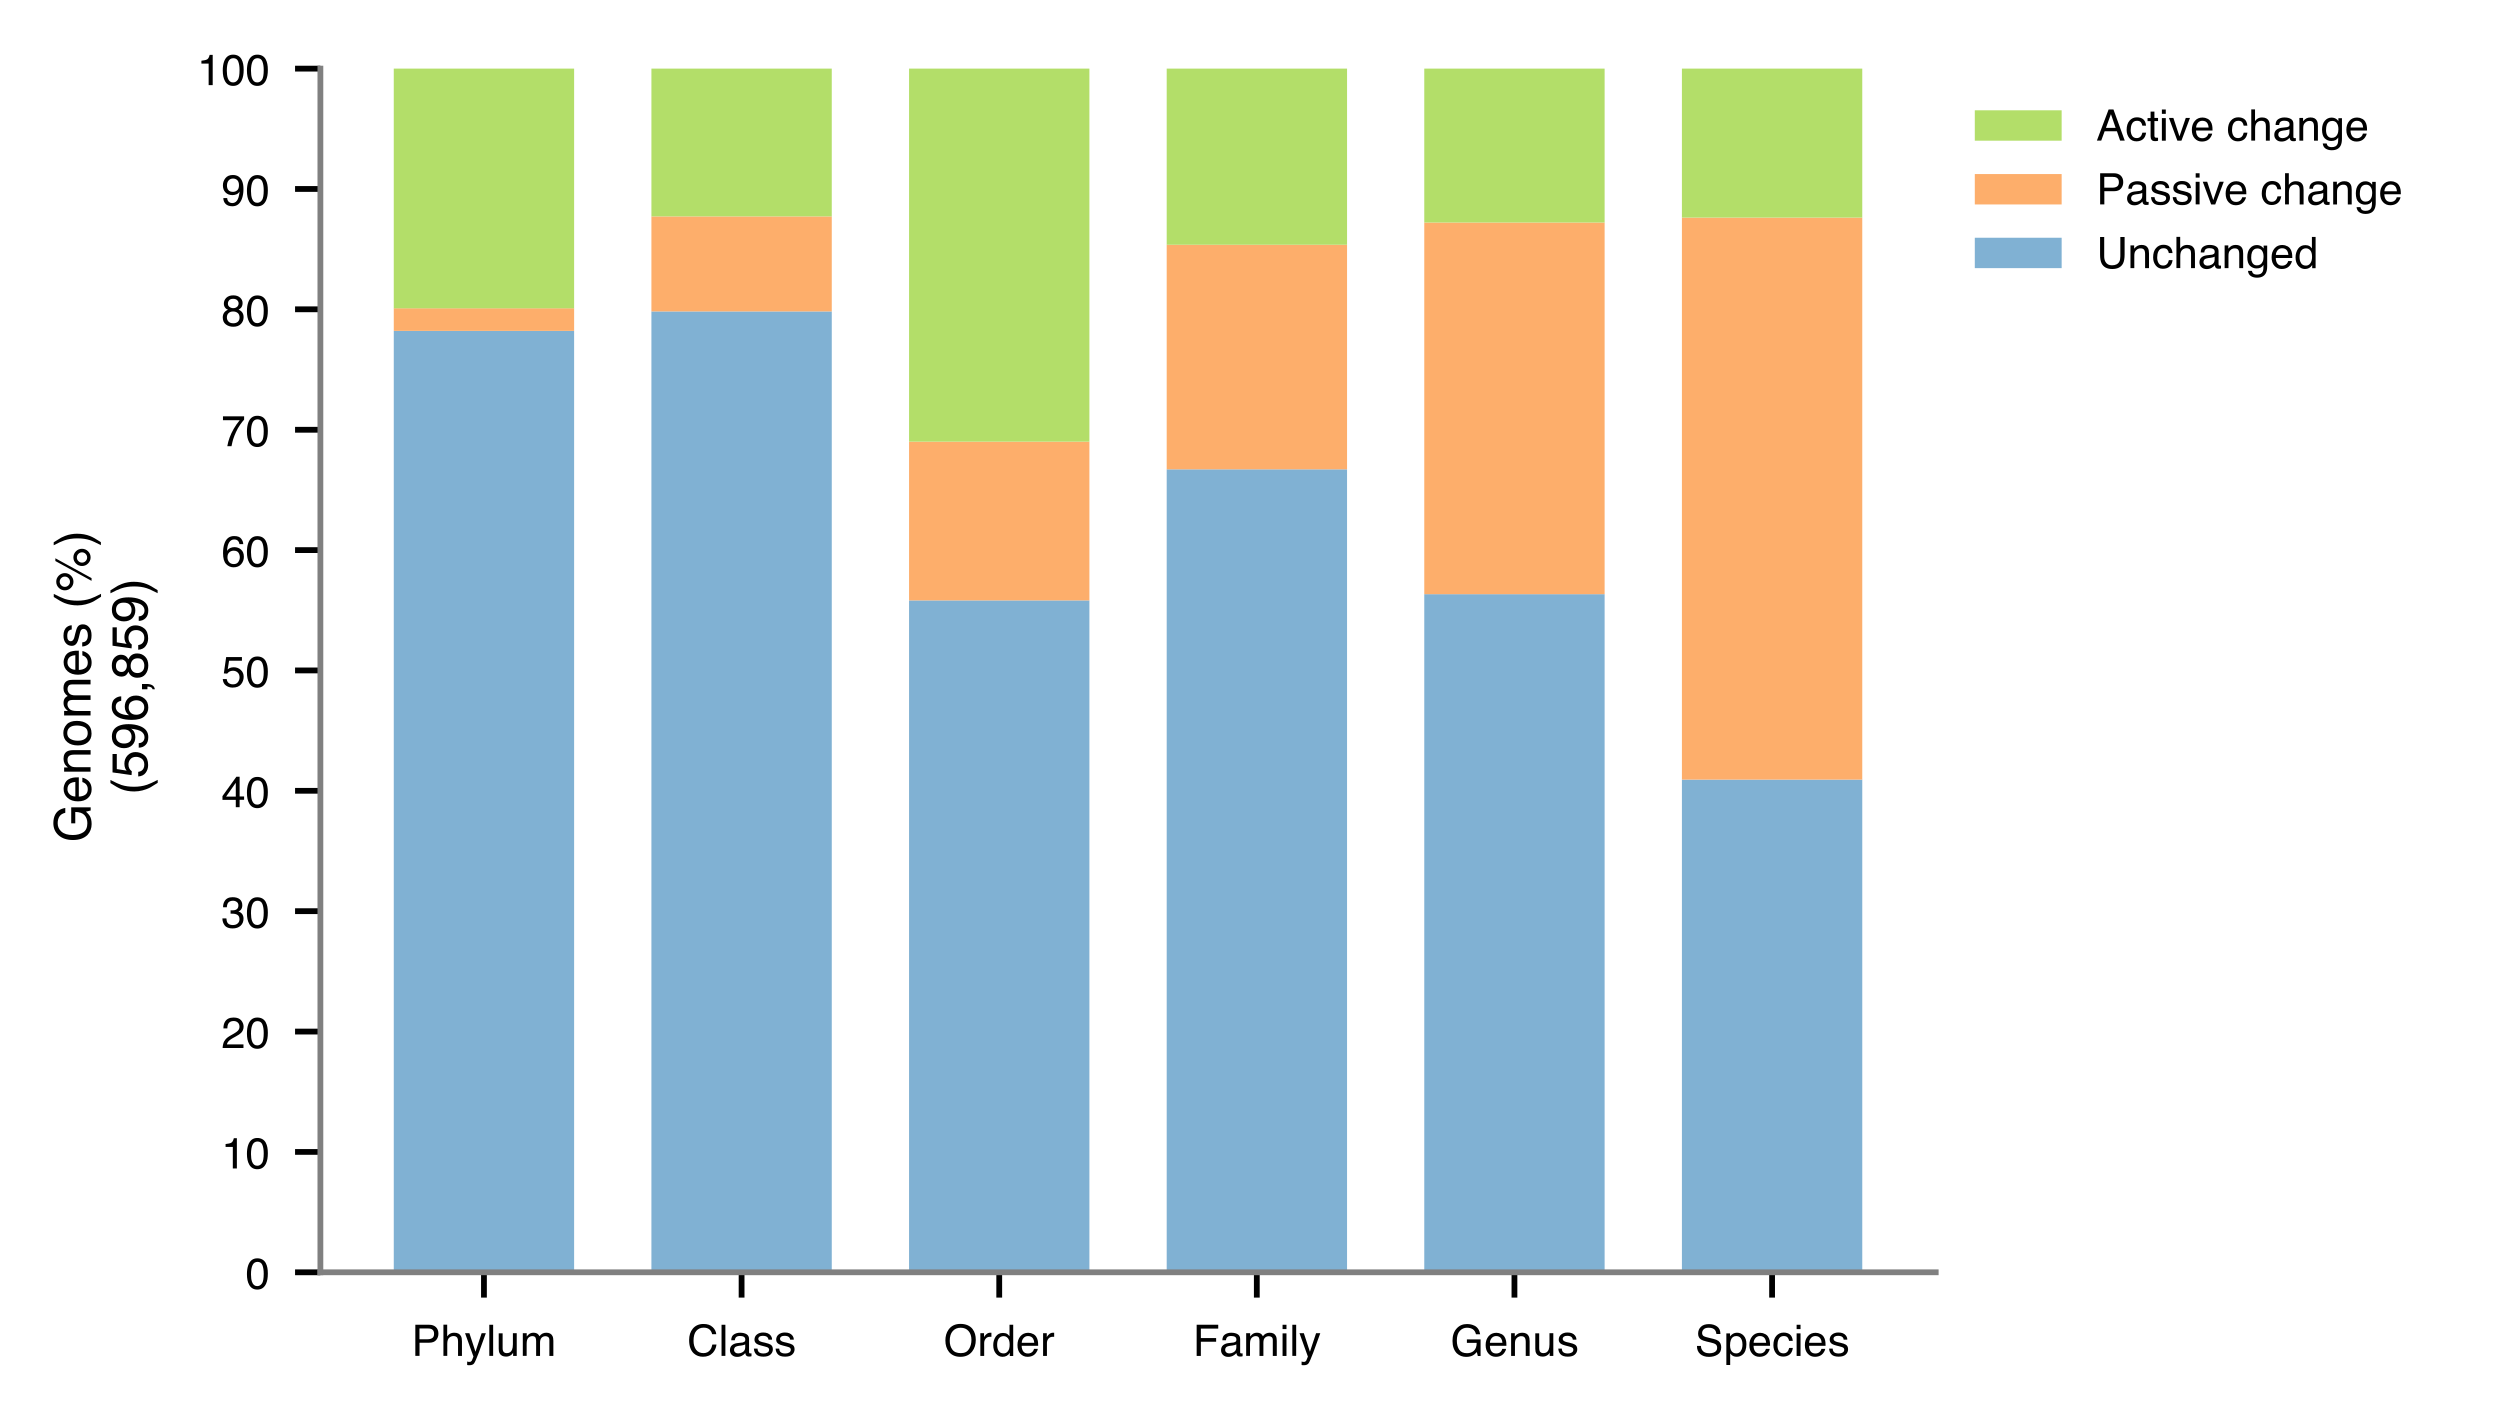 <?xml version="1.0" encoding="UTF-8"?><svg id="a" xmlns="http://www.w3.org/2000/svg" xmlns:xlink="http://www.w3.org/1999/xlink" viewBox="0 0 345.44 195.81"><defs><clipPath id="ck"><rect x="44.27" y="9.48" width="223.2" height="166.32" fill="none" stroke-width="0"/></clipPath><clipPath id="cm"><rect x="44.27" y="9.48" width="223.2" height="166.32" fill="none" stroke-width="0"/></clipPath><clipPath id="co"><rect x="44.27" y="9.48" width="223.2" height="166.32" fill="none" stroke-width="0"/></clipPath><clipPath id="cq"><rect x="44.27" y="9.48" width="223.2" height="166.32" fill="none" stroke-width="0"/></clipPath><clipPath id="cs"><rect x="44.27" y="9.48" width="223.2" height="166.32" fill="none" stroke-width="0"/></clipPath><clipPath id="cu"><rect x="44.27" y="9.48" width="223.2" height="166.32" fill="none" stroke-width="0"/></clipPath><clipPath id="cw"><rect x="44.27" y="9.48" width="223.2" height="166.32" fill="none" stroke-width="0"/></clipPath><clipPath id="cy"><rect x="44.27" y="9.48" width="223.2" height="166.32" fill="none" stroke-width="0"/></clipPath><clipPath id="da"><rect x="44.27" y="9.48" width="223.2" height="166.32" fill="none" stroke-width="0"/></clipPath><clipPath id="dc"><rect x="44.27" y="9.48" width="223.2" height="166.32" fill="none" stroke-width="0"/></clipPath><clipPath id="de"><rect x="44.27" y="9.48" width="223.2" height="166.32" fill="none" stroke-width="0"/></clipPath><clipPath id="dg"><rect x="44.27" y="9.48" width="223.2" height="166.32" fill="none" stroke-width="0"/></clipPath><clipPath id="di"><rect x="44.27" y="9.48" width="223.2" height="166.32" fill="none" stroke-width="0"/></clipPath><clipPath id="dk"><rect x="44.27" y="9.48" width="223.2" height="166.32" fill="none" stroke-width="0"/></clipPath><clipPath id="dm"><rect x="44.27" y="9.48" width="223.2" height="166.32" fill="none" stroke-width="0"/></clipPath><clipPath id="do"><rect x="44.27" y="9.48" width="223.2" height="166.32" fill="none" stroke-width="0"/></clipPath><clipPath id="dq"><rect x="44.27" y="9.48" width="223.2" height="166.32" fill="none" stroke-width="0"/></clipPath><clipPath id="ds"><rect x="44.27" y="9.48" width="223.2" height="166.32" fill="none" stroke-width="0"/></clipPath></defs><g id="b"><g id="c"><path d="M0,195.81h345.44V0H0v195.81Z" fill="#fff" stroke-width="0"/></g><g id="d"><g id="e"><path d="M44.27,175.8h223.2V9.48H44.27v166.32Z" fill="#fff" stroke-width="0"/></g><g id="f"><g id="g"><g id="h"><path id="i" d="M66.87,175.8v3.5" fill="gray" stroke="#000" stroke-linejoin="round" stroke-width=".8"/></g><g id="j"><g isolation="isolate"><path d="M57.38,183.05h1.93c.38,0,.69.11.92.32.23.22.35.52.35.91,0,.34-.1.63-.31.88-.21.25-.53.37-.96.37h-1.34v1.82h-.58v-4.3h0ZM59.64,183.65c-.13-.06-.3-.09-.53-.09h-1.15v1.49h1.15c.26,0,.47-.06.63-.17s.24-.31.24-.59c0-.32-.12-.53-.35-.64h0Z" fill="#000" stroke-width="0"/><path d="M61.26,183.04h.53v1.61c.12-.16.24-.27.34-.33.17-.11.38-.17.64-.17.46,0,.76.16.93.48.09.17.13.42.13.72v2.01h-.54v-1.98c0-.23-.03-.4-.09-.51-.1-.17-.28-.26-.54-.26-.22,0-.42.08-.59.23s-.27.43-.27.85v1.66h-.53v-4.32h0Z" fill="#000" stroke-width="0"/><path d="M66.55,184.22h.58c-.07.2-.24.66-.5,1.38-.19.54-.35.98-.48,1.32-.3.8-.52,1.29-.64,1.46s-.34.26-.64.26h-.17s-.09-.02-.15-.03v-.48c.09.03.16.04.2.05s.08,0,.11,0c.1,0,.17-.02.21-.05s.08-.07.12-.12c0-.02.04-.09.1-.24.06-.14.1-.25.13-.32l-1.16-3.23h.6l.84,2.56.85-2.56h0Z" fill="#000" stroke-width="0"/><path d="M67.61,183.05h.53v4.3h-.53v-4.3Z" fill="#000" stroke-width="0"/><path d="M69.45,184.22v2.08c0,.16.02.29.07.39.09.19.26.28.51.28.36,0,.6-.16.73-.49.07-.18.11-.42.11-.72v-1.54h.53v3.14h-.5v-.46c-.06.12-.14.22-.24.3-.2.16-.44.25-.72.25-.44,0-.74-.15-.9-.45-.09-.16-.13-.37-.13-.64v-2.13h.54,0Z" fill="#000" stroke-width="0"/><path d="M72.26,184.22h.52v.45c.12-.15.24-.27.34-.34.17-.12.37-.18.59-.18.25,0,.45.06.6.18.09.07.16.17.23.31.12-.17.25-.29.41-.37s.34-.12.53-.12c.42,0,.71.15.86.46.08.16.12.38.12.66v2.09h-.55v-2.18c0-.21-.05-.35-.16-.43s-.23-.12-.38-.12c-.21,0-.39.07-.53.21s-.22.37-.22.69v1.83h-.54v-2.05c0-.21-.03-.37-.08-.47-.08-.15-.23-.22-.45-.22-.2,0-.38.08-.54.23s-.24.43-.24.84v1.66h-.53v-3.14h.02Z" fill="#000" stroke-width="0"/></g></g></g><g id="k"><g id="l"><path id="m" d="M102.47,175.8v3.5" fill="gray" stroke="#000" stroke-linejoin="round" stroke-width=".8"/></g><g id="n"><g isolation="isolate"><path d="M98.47,183.37c.3.29.46.61.5.98h-.57c-.06-.28-.19-.5-.38-.66s-.45-.24-.8-.24c-.42,0-.75.15-1.01.45s-.38.75-.38,1.37c0,.5.12.91.35,1.23.23.31.58.47,1.03.47.42,0,.74-.17.96-.5.12-.17.2-.4.26-.69h.57c-.05.45-.22.83-.5,1.14-.34.37-.79.55-1.37.55-.49,0-.91-.15-1.25-.45-.44-.4-.66-1.02-.66-1.86,0-.63.17-1.16.5-1.56.36-.44.85-.66,1.49-.66.54,0,.96.14,1.25.43h.01Z" fill="#000" stroke-width="0"/><path d="M99.7,183.05h.53v4.3h-.53v-4.3Z" fill="#000" stroke-width="0"/><path d="M102.7,185.46c.12-.02.2-.07.24-.15.02-.05.04-.12.04-.2,0-.18-.06-.31-.19-.39-.13-.08-.31-.12-.55-.12-.27,0-.47.07-.58.22-.06.08-.11.21-.13.37h-.49c0-.39.14-.66.38-.81s.52-.23.84-.23c.37,0,.67.07.9.21s.34.36.34.66v1.81c0,.05.01.1.03.13s.07.05.14.05h.08s.06,0,.09,0v.39c-.08.02-.14.04-.19.04h-.18c-.18,0-.31-.06-.4-.19-.04-.07-.07-.17-.09-.29-.11.14-.26.26-.46.37s-.42.16-.67.16c-.29,0-.53-.09-.71-.26s-.28-.4-.28-.66c0-.29.09-.52.27-.68s.42-.26.71-.3l.84-.1.02-.02ZM101.59,186.88c.11.09.24.13.4.13.19,0,.37-.04.54-.13.29-.14.44-.38.44-.7v-.42c-.06.04-.15.08-.25.1-.1.03-.2.05-.3.06l-.32.04c-.19.03-.33.07-.43.12-.16.09-.24.24-.24.44,0,.15.06.27.17.36h-.01Z" fill="#000" stroke-width="0"/><path d="M104.67,186.37c.02.18.06.31.13.4.14.17.37.25.71.25.2,0,.37-.04.53-.13.15-.08.23-.22.23-.39,0-.13-.06-.24-.18-.31-.08-.04-.23-.09-.46-.15l-.43-.11c-.27-.07-.47-.14-.6-.22-.23-.14-.35-.34-.35-.59,0-.3.11-.54.33-.72s.51-.28.87-.28c.48,0,.82.14,1.04.42.13.18.2.37.19.57h-.5c-.01-.12-.05-.23-.13-.32-.12-.14-.34-.21-.65-.21-.2,0-.36.04-.46.11-.1.08-.16.18-.16.3,0,.14.07.25.21.33.08.05.2.09.35.13l.36.08c.39.09.64.18.78.27.21.13.31.35.31.64s-.11.52-.32.72-.54.3-.98.3c-.47,0-.81-.11-1-.32-.2-.21-.3-.47-.32-.79h.51v.02Z" fill="#000" stroke-width="0"/><path d="M107.67,186.37c.02.18.06.31.13.4.14.17.37.25.71.25.2,0,.37-.04.53-.13.15-.08.23-.22.23-.39,0-.13-.06-.24-.18-.31-.08-.04-.23-.09-.46-.15l-.43-.11c-.27-.07-.47-.14-.6-.22-.23-.14-.35-.34-.35-.59,0-.3.11-.54.33-.72s.51-.28.87-.28c.48,0,.82.14,1.04.42.13.18.2.37.19.57h-.5c-.01-.12-.05-.23-.13-.32-.12-.14-.34-.21-.65-.21-.2,0-.36.04-.46.11-.1.08-.16.18-.16.3,0,.14.07.25.21.33.08.05.2.09.35.13l.36.08c.39.09.64.18.78.27.21.13.31.35.31.64s-.11.52-.32.72-.54.3-.98.3c-.47,0-.81-.11-1-.32-.2-.21-.3-.47-.32-.79h.51v.02Z" fill="#000" stroke-width="0"/></g></g></g><g id="o"><g id="p"><path id="q" d="M138.07,175.8v3.5" fill="gray" stroke="#000" stroke-linejoin="round" stroke-width=".8"/></g><g id="r"><g isolation="isolate"><path d="M134.4,183.67c.29.38.43.87.43,1.46,0,.64-.16,1.18-.49,1.6-.38.5-.93.75-1.64.75-.66,0-1.18-.22-1.56-.66-.34-.42-.51-.96-.51-1.6,0-.58.14-1.08.43-1.49.37-.53.92-.8,1.65-.8s1.32.24,1.69.73h0ZM133.89,186.41c.23-.37.34-.79.34-1.27,0-.51-.13-.91-.4-1.22-.26-.31-.63-.46-1.09-.46s-.81.15-1.09.46-.42.76-.42,1.35c0,.48.12.88.36,1.21s.63.49,1.17.49.89-.18,1.11-.55h.02Z" fill="#000" stroke-width="0"/><path d="M135.47,184.22h.5v.54c.04-.11.14-.23.3-.38s.34-.23.55-.23h.05s.06,0,.12,0v.56s-.06,0-.09,0-.06,0-.09,0c-.27,0-.47.09-.61.26s-.21.37-.21.59v1.8h-.53v-3.14h0Z" fill="#000" stroke-width="0"/><path d="M139.17,184.32c.09.06.2.16.32.31v-1.58h.51v4.32h-.47v-.44c-.12.19-.27.33-.44.42s-.36.13-.57.13c-.35,0-.65-.15-.9-.44-.25-.29-.38-.68-.38-1.17,0-.46.12-.85.35-1.19.23-.33.56-.5,1-.5.24,0,.44.05.6.15h-.02ZM138,186.67c.14.23.37.34.68.34.24,0,.44-.1.6-.32.16-.21.23-.51.23-.9s-.08-.69-.24-.88-.36-.29-.6-.29c-.26,0-.48.1-.64.3s-.25.5-.25.9c0,.34.07.62.21.84h.01Z" fill="#000" stroke-width="0"/><path d="M142.72,184.31c.21.1.37.24.47.41.1.16.17.34.21.55.03.14.05.38.05.69h-2.28c0,.32.08.58.22.77s.36.29.65.29c.27,0,.49-.09.65-.27.09-.11.16-.23.19-.37h.52c0,.12-.06.24-.14.38s-.16.26-.26.35c-.16.16-.36.26-.59.32-.13.03-.27.05-.43.05-.39,0-.72-.14-.99-.43s-.4-.68-.4-1.19.14-.91.41-1.23c.27-.31.63-.47,1.07-.47.22,0,.44.05.64.16h0ZM142.91,185.54c-.02-.23-.07-.41-.15-.55-.14-.25-.38-.38-.72-.38-.24,0-.44.09-.6.26-.16.18-.25.4-.26.67h1.73Z" fill="#000" stroke-width="0"/><path d="M144.14,184.22h.5v.54c.04-.11.14-.23.3-.38s.34-.23.55-.23h.05s.06,0,.12,0v.56s-.06,0-.09,0-.06,0-.09,0c-.27,0-.47.09-.61.26s-.21.37-.21.59v1.8h-.53v-3.14h0Z" fill="#000" stroke-width="0"/></g></g></g><g id="s"><g id="t"><path id="u" d="M173.66,175.8v3.5" fill="gray" stroke="#000" stroke-linejoin="round" stroke-width=".8"/></g><g id="v"><g isolation="isolate"><path d="M165.34,183.05h2.99v.53h-2.4v1.31h2.11v.51h-2.11v1.96h-.58v-4.3h-.01Z" fill="#000" stroke-width="0"/><path d="M170.56,185.46c.12-.02.2-.07.24-.15.02-.05.04-.12.04-.2,0-.18-.06-.31-.19-.39s-.31-.12-.55-.12c-.27,0-.47.07-.58.22-.06.08-.11.21-.13.37h-.49c0-.39.14-.66.38-.81s.52-.23.84-.23c.37,0,.67.07.9.21s.34.36.34.66v1.81c0,.05,0,.1.03.13s.07.05.14.05h.08s.06,0,.09,0v.39c-.08.02-.14.04-.19.04h-.18c-.18,0-.31-.06-.4-.19-.04-.07-.07-.17-.09-.29-.11.14-.26.26-.46.37s-.42.16-.67.16c-.29,0-.53-.09-.71-.26s-.28-.4-.28-.66c0-.29.09-.52.27-.68s.42-.26.71-.3l.84-.1.02-.02ZM169.45,186.88c.11.09.24.13.4.13.19,0,.37-.04.54-.13.29-.14.44-.38.44-.7v-.42c-.06.04-.15.08-.25.1-.1.03-.2.05-.3.06l-.32.04c-.19.03-.33.07-.43.12-.16.09-.24.24-.24.44,0,.15.06.27.17.36h0Z" fill="#000" stroke-width="0"/><path d="M172.22,184.22h.52v.45c.12-.15.24-.27.34-.34.17-.12.37-.18.59-.18.25,0,.45.06.6.18.09.07.16.17.23.31.12-.17.25-.29.41-.37s.34-.12.53-.12c.42,0,.71.15.86.46.08.16.12.38.12.66v2.09h-.55v-2.18c0-.21-.05-.35-.16-.43s-.23-.12-.38-.12c-.21,0-.39.07-.54.21s-.22.37-.22.69v1.83h-.54v-2.05c0-.21-.03-.37-.08-.47-.08-.15-.23-.22-.45-.22-.2,0-.38.08-.54.23s-.24.43-.24.84v1.66h-.53v-3.14h.03Z" fill="#000" stroke-width="0"/><path d="M177.22,183.05h.54v.6h-.54v-.6ZM177.22,184.24h.54v3.12h-.54v-3.12Z" fill="#000" stroke-width="0"/><path d="M178.57,183.05h.53v4.3h-.53v-4.3Z" fill="#000" stroke-width="0"/><path d="M181.85,184.22h.58c-.07.2-.24.66-.5,1.38-.19.54-.35.98-.48,1.32-.3.8-.52,1.29-.64,1.46s-.34.26-.64.26h-.17s-.09-.02-.15-.03v-.48c.09.03.16.04.2.05s.08,0,.11,0c.1,0,.17-.02.21-.05s.08-.07.12-.12c0-.02.04-.09.1-.24.06-.14.1-.25.13-.32l-1.16-3.23h.6l.84,2.56.85-2.56h0Z" fill="#000" stroke-width="0"/></g></g></g><g id="w"><g id="x"><path id="y" d="M209.26,175.8v3.5" fill="gray" stroke="#000" stroke-linejoin="round" stroke-width=".8"/></g><g id="z"><g isolation="isolate"><path d="M203.75,183.18c.42.22.68.62.77,1.18h-.58c-.07-.31-.21-.54-.43-.69-.22-.14-.49-.21-.82-.21-.39,0-.72.15-.99.45s-.4.74-.4,1.34c0,.51.11.93.33,1.25s.58.48,1.08.48c.38,0,.7-.11.95-.34s.38-.59.38-1.09h-1.35v-.48h1.89v2.3h-.38l-.14-.55c-.19.22-.37.37-.52.45-.25.14-.57.22-.96.22-.5,0-.93-.17-1.29-.5-.39-.41-.59-.98-.59-1.71s.19-1.29.58-1.72c.37-.41.84-.61,1.42-.61.4,0,.74.08,1.03.23h.02Z" fill="#000" stroke-width="0"/><path d="M207.42,184.31c.21.1.37.24.47.41.1.16.17.34.21.55.03.14.05.38.05.69h-2.28c0,.32.08.58.22.77s.36.29.65.29c.27,0,.49-.09.65-.27.09-.11.16-.23.19-.37h.52c0,.12-.06.24-.14.38s-.16.26-.26.35c-.16.16-.36.26-.59.32-.13.03-.27.05-.43.05-.39,0-.72-.14-.99-.43s-.41-.68-.41-1.19.14-.91.41-1.23c.27-.31.63-.47,1.07-.47.22,0,.44.05.64.16h.02ZM207.6,185.54c-.02-.23-.07-.41-.15-.55-.14-.25-.38-.38-.72-.38-.24,0-.44.09-.6.26-.16.18-.25.4-.26.67h1.73Z" fill="#000" stroke-width="0"/><path d="M208.81,184.22h.5v.45c.15-.18.31-.32.47-.4s.35-.12.55-.12c.45,0,.75.16.9.47.09.17.13.41.13.73v2.01h-.54v-1.98c0-.19-.03-.35-.08-.46-.09-.2-.26-.29-.51-.29-.12,0-.23,0-.31.04-.14.04-.27.13-.38.26-.09.1-.14.21-.17.32s-.04.27-.04.47v1.64h-.53v-3.14h0Z" fill="#000" stroke-width="0"/><path d="M212.68,184.22v2.08c0,.16.03.29.07.39.09.19.26.28.51.28.36,0,.6-.16.73-.49.07-.18.11-.42.11-.72v-1.54h.53v3.14h-.5v-.46c-.06.12-.14.22-.24.3-.2.16-.44.25-.72.25-.44,0-.74-.15-.9-.45-.09-.16-.13-.37-.13-.64v-2.13h.54Z" fill="#000" stroke-width="0"/><path d="M215.8,186.37c.02.18.06.31.13.4.14.17.37.25.71.25.2,0,.37-.04.53-.13.15-.08.23-.22.23-.39,0-.13-.06-.24-.18-.31-.08-.04-.23-.09-.46-.15l-.43-.11c-.27-.07-.47-.14-.6-.22-.23-.14-.35-.34-.35-.59,0-.3.11-.54.33-.72s.51-.28.88-.28c.48,0,.82.14,1.04.42.13.18.2.37.19.57h-.5c0-.12-.05-.23-.13-.32-.12-.14-.34-.21-.64-.21-.2,0-.36.04-.46.11-.1.08-.16.18-.16.3,0,.14.07.25.21.33.08.05.2.09.35.13l.36.08c.39.09.64.18.78.27.21.13.31.35.31.64s-.11.52-.32.72-.54.3-.98.3c-.47,0-.81-.11-1-.32-.2-.21-.3-.47-.32-.79h.51l-.03.02Z" fill="#000" stroke-width="0"/></g></g></g><g id="aa"><g id="ab"><path id="ac" d="M244.86,175.8v3.5" fill="gray" stroke="#000" stroke-linejoin="round" stroke-width=".8"/></g><g id="ad"><g isolation="isolate"><path d="M235.03,185.97c0,.24.07.44.17.59.19.29.51.43.99.43.21,0,.4-.03.58-.09.33-.12.5-.34.5-.65,0-.23-.07-.4-.21-.5s-.37-.18-.68-.25l-.56-.13c-.37-.09-.63-.18-.78-.28-.27-.18-.4-.45-.4-.81,0-.39.13-.7.39-.95s.63-.37,1.11-.37c.44,0,.81.11,1.12.33s.46.57.46,1.04h-.55c-.03-.23-.09-.41-.18-.53-.17-.22-.46-.34-.87-.34-.33,0-.57.07-.71.22-.14.14-.22.31-.22.5,0,.21.08.37.25.46.11.06.36.14.76.23l.58.14c.28.07.5.16.65.27.26.2.4.49.4.88,0,.48-.17.82-.51,1.02-.34.21-.73.31-1.18.31-.52,0-.93-.14-1.23-.41-.29-.27-.44-.64-.43-1.1h.55,0Z" fill="#000" stroke-width="0"/><path d="M238.53,184.24h.52v.42c.11-.14.22-.25.35-.33.18-.12.39-.18.63-.18.36,0,.66.14.91.41s.37.66.37,1.17c0,.68-.18,1.17-.54,1.46-.23.19-.49.28-.79.28-.24,0-.44-.05-.6-.16-.09-.06-.2-.16-.31-.3v1.6h-.53v-4.37h-.01ZM240.52,186.69c.16-.21.25-.51.25-.92,0-.25-.04-.46-.11-.64-.14-.35-.39-.52-.75-.52s-.62.18-.75.55c-.07.2-.11.44-.11.74,0,.24.04.45.11.62.14.32.39.49.75.49.25,0,.45-.1.62-.31h0Z" fill="#000" stroke-width="0"/><path d="M243.85,184.31c.21.1.37.24.47.41.11.16.17.34.21.55.03.14.05.38.05.69h-2.28c0,.32.08.58.22.77s.36.29.65.29c.27,0,.49-.09.65-.27.09-.11.16-.23.19-.37h.52c0,.12-.06.24-.14.38s-.16.26-.26.35c-.16.16-.36.26-.59.32-.13.03-.27.05-.43.05-.39,0-.72-.14-.99-.43s-.4-.68-.4-1.19.14-.91.41-1.23.63-.47,1.07-.47c.22,0,.44.05.64.16h0ZM244.04,185.54c-.02-.23-.07-.41-.15-.55-.14-.25-.38-.38-.72-.38-.24,0-.44.09-.6.26-.16.18-.25.4-.26.67h1.73Z" fill="#000" stroke-width="0"/><path d="M247.32,184.39c.22.17.36.47.4.89h-.51c-.03-.19-.1-.35-.21-.48s-.29-.19-.54-.19c-.34,0-.58.16-.72.49-.09.21-.14.48-.14.79s.07.58.2.79c.13.21.34.32.63.32.22,0,.39-.07.52-.2.13-.13.22-.32.27-.55h.51c-.06.42-.21.72-.44.91s-.53.29-.9.29c-.41,0-.74-.15-.98-.45-.24-.3-.37-.67-.37-1.12,0-.55.13-.98.4-1.29s.61-.46,1.02-.46c.35,0,.64.09.86.26h0Z" fill="#000" stroke-width="0"/><path d="M248.25,183.05h.54v.6h-.54v-.6ZM248.25,184.24h.54v3.12h-.54v-3.12Z" fill="#000" stroke-width="0"/><path d="M251.52,184.31c.21.1.37.24.47.41.11.16.17.34.21.55.03.14.05.38.05.69h-2.28c0,.32.08.58.22.77s.36.29.65.29c.27,0,.49-.09.65-.27.09-.11.16-.23.19-.37h.52c0,.12-.06.24-.14.38s-.16.26-.26.35c-.16.16-.36.26-.59.32-.13.03-.27.05-.43.05-.39,0-.72-.14-.99-.43s-.4-.68-.4-1.19.14-.91.41-1.23.63-.47,1.07-.47c.22,0,.44.05.64.16h0ZM251.71,185.54c-.02-.23-.07-.41-.15-.55-.14-.25-.38-.38-.72-.38-.24,0-.44.09-.6.26-.16.18-.25.4-.26.67h1.73Z" fill="#000" stroke-width="0"/><path d="M253.23,186.37c.02.18.06.31.13.4.13.17.37.25.71.25.2,0,.38-.04.53-.13.15-.08.23-.22.23-.39,0-.13-.06-.24-.18-.31-.08-.04-.23-.09-.46-.15l-.43-.11c-.27-.07-.47-.14-.6-.22-.23-.14-.34-.34-.34-.59,0-.3.11-.54.33-.72s.51-.28.87-.28c.48,0,.82.14,1.04.42.13.18.2.37.19.57h-.5c0-.12-.05-.23-.13-.32-.12-.14-.34-.21-.65-.21-.2,0-.36.04-.46.11-.11.08-.16.18-.16.3,0,.14.07.25.21.33.08.05.2.09.35.13l.36.08c.39.09.64.18.78.27.21.13.31.35.31.64s-.11.52-.32.72-.54.3-.98.3c-.47,0-.81-.11-1-.32-.2-.21-.3-.47-.32-.79h.51l-.02.02Z" fill="#000" stroke-width="0"/></g></g></g></g><g id="ae"><g id="af"><g id="ah"><path id="ai" d="M44.27,175.8h-3.5" fill="gray" stroke="#000" stroke-linejoin="round" stroke-width=".8"/></g><g id="aj"><g isolation="isolate"><path d="M36.73,174.55c.19.35.28.82.28,1.42s-.08,1.04-.25,1.42c-.25.54-.65.8-1.21.8-.5,0-.88-.22-1.12-.66-.21-.37-.31-.86-.31-1.47,0-.48.06-.89.18-1.23.23-.64.65-.96,1.25-.96.54,0,.94.22,1.18.67h0ZM36.2,177.35c.16-.24.24-.69.24-1.35,0-.48-.06-.87-.18-1.18s-.35-.46-.68-.46c-.31,0-.54.15-.68.44-.14.29-.22.72-.22,1.29,0,.43.05.77.14,1.03.14.4.38.59.72.59.27,0,.49-.12.65-.36h0Z" fill="#000" stroke-width="0"/></g></g></g><g id="ak"><g id="am"><path id="an" d="M44.27,159.17h-3.5" fill="gray" stroke="#000" stroke-linejoin="round" stroke-width=".8"/></g><g id="ao"><g isolation="isolate"><path d="M31.17,158.48v-.4c.38-.04.65-.1.8-.19s.26-.29.34-.62h.42v4.18h-.56v-2.97h-1Z" fill="#000" stroke-width="0"/><path d="M36.73,157.92c.19.35.28.82.28,1.42s-.08,1.04-.25,1.42c-.25.54-.65.8-1.21.8-.5,0-.88-.22-1.12-.66-.21-.37-.31-.86-.31-1.47,0-.48.06-.89.18-1.23.23-.64.65-.96,1.25-.96.54,0,.94.22,1.18.67h0ZM36.2,160.72c.16-.24.24-.69.24-1.35,0-.48-.06-.87-.18-1.18s-.35-.46-.68-.46c-.31,0-.54.15-.68.44-.14.29-.22.72-.22,1.29,0,.43.05.77.14,1.03.14.4.38.59.72.59.27,0,.49-.12.65-.36h0Z" fill="#000" stroke-width="0"/></g></g></g><g id="ap"><g id="ar"><path id="as" d="M44.27,142.54h-3.5" fill="gray" stroke="#000" stroke-linejoin="round" stroke-width=".8"/></g><g id="at"><g isolation="isolate"><path d="M31,143.87c.13-.27.38-.51.76-.73l.56-.32c.25-.15.43-.27.53-.38.16-.16.24-.35.24-.56,0-.24-.07-.44-.22-.58s-.34-.22-.59-.22c-.36,0-.61.14-.75.41-.07.15-.12.35-.12.61h-.54c0-.37.07-.66.2-.89.23-.41.63-.61,1.21-.61.48,0,.83.13,1.05.39s.33.55.33.87c0,.34-.12.62-.35.86-.14.14-.38.31-.74.5l-.4.22c-.19.11-.34.21-.45.3-.2.17-.32.36-.37.57h2.29v.5h-2.88c.02-.36.09-.68.22-.94h.02Z" fill="#000" stroke-width="0"/><path d="M36.73,141.29c.19.35.28.82.28,1.42s-.08,1.04-.25,1.41c-.25.54-.65.8-1.21.8-.5,0-.88-.22-1.12-.66-.21-.37-.31-.86-.31-1.47,0-.48.06-.88.18-1.23.23-.64.65-.96,1.25-.96.54,0,.94.22,1.18.67v.02ZM36.2,144.09c.16-.24.24-.69.24-1.35,0-.48-.06-.87-.18-1.18s-.35-.46-.68-.46c-.31,0-.54.15-.68.44-.14.29-.22.72-.22,1.29,0,.43.05.77.14,1.03.14.4.38.59.72.59.27,0,.49-.12.65-.36h0Z" fill="#000" stroke-width="0"/></g></g></g><g id="au"><g id="aw"><path id="ax" d="M44.27,125.9h-3.5" fill="gray" stroke="#000" stroke-linejoin="round" stroke-width=".8"/></g><g id="ay"><g isolation="isolate"><path d="M31.07,127.89c-.22-.27-.34-.6-.34-.99h.55c.02.27.07.47.15.59.14.22.38.33.74.33.28,0,.5-.07.67-.22s.25-.34.25-.57c0-.29-.09-.49-.27-.61s-.42-.17-.74-.17h-.22v-.47s.1,0,.14.01c.04.01.08,0,.12,0,.2,0,.36-.03.49-.09.22-.11.33-.3.33-.59,0-.21-.07-.37-.22-.48s-.32-.17-.52-.17c-.35,0-.59.12-.73.35-.07.13-.12.31-.13.55h-.52c0-.31.06-.58.19-.8.21-.39.59-.59,1.13-.59.43,0,.76.1.99.29.23.19.35.47.35.83,0,.26-.07.47-.21.63-.09.1-.2.18-.33.23.22.06.39.18.52.35.12.17.19.38.19.63,0,.4-.13.73-.4.98-.27.25-.64.38-1.12.38s-.86-.14-1.08-.41h.02Z" fill="#000" stroke-width="0"/><path d="M36.73,124.66c.19.35.28.82.28,1.42s-.08,1.04-.25,1.42c-.25.54-.65.8-1.21.8-.5,0-.88-.22-1.12-.66-.21-.37-.31-.86-.31-1.47,0-.48.06-.89.18-1.23.23-.64.65-.96,1.25-.96.54,0,.94.22,1.18.67h0ZM36.2,127.45c.16-.24.24-.69.24-1.35,0-.48-.06-.87-.18-1.18s-.35-.46-.68-.46c-.31,0-.54.15-.68.44s-.22.72-.22,1.29c0,.43.05.77.14,1.03.14.4.38.59.72.59.27,0,.49-.12.65-.36h0Z" fill="#000" stroke-width="0"/></g></g></g><g id="az"><g id="bb"><path id="bc" d="M44.27,109.27h-3.5" fill="gray" stroke="#000" stroke-linejoin="round" stroke-width=".8"/></g><g id="bd"><g isolation="isolate"><path d="M32.58,111.55v-1.03h-1.84v-.52l1.92-2.67h.45v2.72h.62v.46h-.62v1.03h-.53ZM32.58,110.07v-1.91l-1.34,1.91h1.34Z" fill="#000" stroke-width="0"/><path d="M36.73,108.03c.19.35.28.82.28,1.42s-.08,1.04-.25,1.42c-.25.54-.65.8-1.21.8-.5,0-.88-.22-1.12-.66-.21-.37-.31-.86-.31-1.47,0-.48.06-.89.18-1.23.23-.64.65-.96,1.25-.96.54,0,.94.22,1.18.67h0ZM36.2,110.82c.16-.24.24-.69.24-1.35,0-.48-.06-.87-.18-1.18s-.35-.46-.68-.46c-.31,0-.54.15-.68.44s-.22.72-.22,1.29c0,.43.05.77.14,1.03.14.4.38.59.72.59.27,0,.49-.12.65-.36h0Z" fill="#000" stroke-width="0"/></g></g></g><g id="be"><g id="bg"><path id="bh" d="M44.27,92.64h-3.5" fill="gray" stroke="#000" stroke-linejoin="round" stroke-width=".8"/></g><g id="bi"><g isolation="isolate"><path d="M31.33,93.85c.04.3.17.51.42.62.12.06.27.09.43.09.31,0,.54-.1.69-.3s.23-.42.23-.66c0-.29-.09-.52-.27-.68s-.39-.24-.64-.24c-.18,0-.34.04-.47.11s-.24.17-.33.29l-.46-.03.32-2.26h2.18v.51h-1.78l-.18,1.17c.1-.07.19-.13.28-.17.16-.06.34-.1.54-.1.38,0,.71.12.98.37s.4.56.4.94-.12.75-.37,1.05-.64.45-1.17.45c-.34,0-.64-.1-.91-.29-.26-.19-.41-.49-.44-.89h.55v.02Z" fill="#000" stroke-width="0"/><path d="M36.73,91.39c.19.35.28.82.28,1.42s-.08,1.04-.25,1.42c-.25.54-.65.8-1.21.8-.5,0-.88-.22-1.12-.66-.21-.37-.31-.86-.31-1.47,0-.48.06-.89.18-1.23.23-.64.65-.96,1.25-.96.54,0,.94.22,1.18.67h0ZM36.2,94.19c.16-.24.24-.69.24-1.35,0-.48-.06-.87-.18-1.18s-.35-.46-.68-.46c-.31,0-.54.15-.68.44s-.22.72-.22,1.29c0,.43.05.77.14,1.03.14.4.38.59.72.59.27,0,.49-.12.65-.36h0Z" fill="#000" stroke-width="0"/></g></g></g><g id="bj"><g id="bl"><path id="bm" d="M44.27,76.01h-3.5" fill="gray" stroke="#000" stroke-linejoin="round" stroke-width=".8"/></g><g id="bn"><g isolation="isolate"><path d="M33.33,74.44c.18.24.28.49.28.75h-.52c-.03-.17-.08-.3-.15-.39-.13-.18-.32-.26-.58-.26-.29,0-.53.14-.7.41-.17.27-.27.66-.29,1.17.12-.18.27-.31.46-.4.17-.08.36-.12.56-.12.35,0,.66.11.92.34s.39.56.39,1c0,.38-.12.72-.37,1.01s-.6.44-1.06.44c-.39,0-.73-.15-1.02-.45s-.43-.8-.43-1.5c0-.52.06-.96.19-1.33.24-.7.69-1.04,1.34-1.04.47,0,.8.12.98.37h0ZM32.93,77.65c.14-.19.21-.41.21-.66,0-.21-.06-.42-.18-.61s-.35-.29-.67-.29c-.23,0-.43.08-.6.23s-.26.38-.26.68c0,.27.08.49.23.67s.37.27.65.27.48-.09.62-.28h0Z" fill="#000" stroke-width="0"/><path d="M36.73,74.76c.19.35.28.82.28,1.42s-.08,1.04-.25,1.42c-.25.54-.65.8-1.21.8-.5,0-.88-.22-1.12-.66-.21-.37-.31-.86-.31-1.47,0-.48.06-.89.18-1.23.23-.64.65-.96,1.25-.96.54,0,.94.22,1.18.67h0ZM36.2,77.56c.16-.24.24-.69.24-1.35,0-.48-.06-.87-.18-1.18s-.35-.46-.68-.46c-.31,0-.54.15-.68.44s-.22.72-.22,1.29c0,.43.05.77.14,1.03.14.4.38.59.72.59.27,0,.49-.12.65-.36h0Z" fill="#000" stroke-width="0"/></g></g></g><g id="bo"><g id="bq"><path id="br" d="M44.27,59.38h-3.5" fill="gray" stroke="#000" stroke-linejoin="round" stroke-width=".8"/></g><g id="bs"><g isolation="isolate"><path d="M33.73,57.53v.46c-.13.13-.31.36-.54.68s-.42.67-.59,1.05c-.17.37-.3.7-.39,1-.06.19-.13.5-.22.93h-.58c.13-.8.43-1.6.88-2.39.27-.46.55-.87.84-1.2h-2.32v-.53s2.92,0,2.92,0Z" fill="#000" stroke-width="0"/><path d="M36.73,58.13c.19.35.28.82.28,1.42s-.08,1.04-.25,1.42c-.25.54-.65.8-1.21.8-.5,0-.88-.22-1.12-.66-.21-.37-.31-.86-.31-1.47,0-.48.06-.89.18-1.23.23-.64.65-.96,1.25-.96.54,0,.94.22,1.18.67h0ZM36.2,60.93c.16-.24.24-.69.24-1.35,0-.48-.06-.87-.18-1.18s-.35-.46-.68-.46c-.31,0-.54.15-.68.44-.14.29-.22.72-.22,1.29,0,.43.05.77.14,1.03.14.4.38.59.72.59.27,0,.49-.12.65-.36h0Z" fill="#000" stroke-width="0"/></g></g></g><g id="bt"><g id="bv"><path id="bw" d="M44.27,42.74h-3.5" fill="gray" stroke="#000" stroke-linejoin="round" stroke-width=".8"/></g><g id="bx"><g isolation="isolate"><path d="M31.16,42.57c-.15-.16-.23-.36-.23-.61,0-.31.11-.58.34-.81.23-.22.55-.34.96-.34s.72.11.95.32.34.46.34.74c0,.26-.07.47-.2.64-.07.09-.19.18-.35.27.17.08.31.17.41.28.19.2.28.45.28.76,0,.37-.12.68-.37.94s-.6.39-1.05.39c-.41,0-.75-.11-1.04-.33-.28-.22-.42-.54-.42-.96,0-.25.06-.46.18-.64s.3-.32.54-.42c-.15-.06-.26-.14-.34-.22h0ZM32.86,44.46c.16-.13.24-.33.24-.59s-.08-.48-.25-.62-.38-.21-.64-.21-.46.07-.62.22c-.16.14-.24.34-.24.6,0,.22.07.41.22.57s.37.24.68.24c.24,0,.45-.07.61-.2h0ZM32.77,42.39c.13-.13.2-.29.2-.47,0-.16-.06-.3-.19-.43-.12-.13-.31-.2-.57-.2s-.44.07-.55.2c-.11.13-.17.29-.17.46,0,.2.07.35.22.46s.32.17.52.17c.23,0,.41-.07.54-.2h0Z" fill="#000" stroke-width="0"/><path d="M36.73,41.5c.19.35.28.82.28,1.42s-.08,1.04-.25,1.42c-.25.54-.65.8-1.21.8-.5,0-.88-.22-1.12-.66-.21-.37-.31-.86-.31-1.47,0-.48.06-.89.18-1.23.23-.64.65-.96,1.25-.96.54,0,.94.22,1.18.67h0ZM36.2,44.29c.16-.24.24-.69.24-1.35,0-.48-.06-.87-.18-1.18s-.35-.46-.68-.46c-.31,0-.54.15-.68.44-.14.29-.22.72-.22,1.29,0,.43.05.77.14,1.03.14.4.38.59.72.59.27,0,.49-.12.65-.36h0Z" fill="#000" stroke-width="0"/></g></g></g><g id="by"><g id="ca"><path id="cb" d="M44.27,26.11h-3.5" fill="gray" stroke="#000" stroke-linejoin="round" stroke-width=".8"/></g><g id="cc"><g isolation="isolate"><path d="M31.39,27.37c.02.29.13.49.34.6.11.06.23.09.36.09.25,0,.47-.1.64-.32.18-.21.3-.64.38-1.28-.12.19-.26.32-.44.39s-.36.11-.56.11c-.4,0-.72-.13-.96-.38s-.35-.58-.35-.97.12-.71.35-1,.58-.43,1.03-.43c.61,0,1.03.28,1.27.83.13.3.19.68.19,1.14,0,.51-.08.97-.23,1.36-.26.66-.69.99-1.3.99-.41,0-.72-.11-.93-.32s-.32-.48-.32-.81c0,0,.53,0,.53,0ZM32.76,26.31c.17-.14.26-.38.26-.72,0-.31-.08-.54-.23-.69s-.35-.23-.59-.23c-.26,0-.46.09-.61.26s-.23.4-.23.69.07.49.2.65.34.24.64.24c.21,0,.4-.07.57-.21h0Z" fill="#000" stroke-width="0"/><path d="M36.73,24.87c.19.35.28.82.28,1.42s-.08,1.04-.25,1.42c-.25.54-.65.8-1.21.8-.5,0-.88-.22-1.12-.66-.21-.37-.31-.86-.31-1.47,0-.48.06-.89.18-1.23.23-.64.65-.96,1.25-.96.54,0,.94.22,1.18.67h0ZM36.2,27.66c.16-.24.24-.69.24-1.35,0-.48-.06-.87-.18-1.18s-.35-.46-.68-.46c-.31,0-.54.15-.68.44s-.22.72-.22,1.29c0,.43.05.77.14,1.03.14.4.38.59.72.59.27,0,.49-.12.65-.36h0Z" fill="#000" stroke-width="0"/></g></g></g><g id="cd"><g id="cf"><path id="cg" d="M44.27,9.48h-3.5" fill="gray" stroke="#000" stroke-linejoin="round" stroke-width=".8"/></g><g id="ch"><g isolation="isolate"><path d="M27.83,8.79v-.4c.38-.04.65-.1.8-.19s.26-.29.34-.62h.42v4.18h-.56v-2.97h-1Z" fill="#000" stroke-width="0"/><path d="M33.39,8.23c.19.35.28.82.28,1.42s-.08,1.04-.25,1.42c-.25.54-.65.8-1.21.8-.5,0-.88-.22-1.12-.66-.21-.37-.31-.86-.31-1.47,0-.48.06-.89.18-1.23.23-.64.65-.96,1.25-.96.54,0,.94.22,1.18.67h0ZM32.86,11.03c.16-.24.24-.69.24-1.35,0-.48-.06-.87-.18-1.18s-.35-.46-.68-.46c-.31,0-.54.15-.68.44s-.22.72-.22,1.29c0,.43.05.77.14,1.03.14.4.38.59.72.59.27,0,.49-.12.65-.36h0Z" fill="#000" stroke-width="0"/><path d="M36.73,8.23c.19.35.28.82.28,1.42s-.08,1.04-.25,1.42c-.25.54-.65.8-1.21.8-.5,0-.88-.22-1.12-.66-.21-.37-.31-.86-.31-1.47,0-.48.06-.89.18-1.23.23-.64.65-.96,1.25-.96.54,0,.94.22,1.18.67h0ZM36.2,11.03c.16-.24.24-.69.24-1.35,0-.48-.06-.87-.18-1.18s-.35-.46-.68-.46c-.31,0-.54.15-.68.44s-.22.72-.22,1.29c0,.43.05.77.14,1.03.14.4.38.59.72.59.27,0,.49-.12.65-.36h0Z" fill="#000" stroke-width="0"/></g></g></g><g id="ci"><g isolation="isolate"><path d="M7.64,112.54c.26-.49.72-.79,1.38-.9v.67c-.37.08-.63.25-.8.5s-.25.57-.25.95c0,.46.17.84.52,1.15.35.31.87.47,1.56.47.6,0,1.08-.13,1.46-.38s.56-.68.56-1.26c0-.44-.13-.81-.39-1.1s-.69-.44-1.28-.45v1.57h-.56v-2.21h2.69v.44l-.65.16c.25.23.43.43.53.6.17.29.25.67.25,1.12,0,.58-.19,1.09-.58,1.51-.48.46-1.15.69-1.99.69s-1.51-.22-2.01-.67c-.47-.43-.71-.98-.71-1.66,0-.46.09-.87.27-1.21h0Z" fill="#000" stroke-width="0"/><path d="M8.96,108.26c.12-.24.28-.43.47-.55.18-.12.4-.2.65-.25.17-.04.44-.05.81-.05v2.66c.37-.01.67-.1.9-.26.22-.16.34-.41.34-.76,0-.32-.11-.57-.32-.76-.12-.11-.27-.18-.43-.23v-.6c.13.02.28.07.45.16s.3.19.41.3c.18.19.31.42.37.69.04.15.05.31.05.5,0,.45-.17.84-.5,1.15-.33.31-.8.47-1.39.47s-1.07-.16-1.43-.48-.55-.73-.55-1.24c0-.26.06-.51.18-.75h0ZM10.4,108.04c-.27.03-.48.08-.64.17-.3.17-.44.45-.44.84,0,.28.1.52.31.71.2.19.46.29.78.3v-2.02h-.01Z" fill="#000" stroke-width="0"/><path d="M8.86,106.63v-.58h.52c-.21-.17-.37-.36-.46-.55s-.14-.41-.14-.65c0-.52.18-.87.54-1.05.2-.1.48-.15.85-.15h2.35v.62h-2.31c-.22,0-.4.03-.54.1-.23.11-.34.31-.34.59,0,.15.02.27.04.36.05.17.15.32.3.44.12.1.25.17.37.2.13.03.31.05.55.05h1.92v.62h-3.66.01Z" fill="#000" stroke-width="0"/><path d="M9.22,100.09c.31-.32.78-.48,1.39-.48s1.08.14,1.46.43.58.73.58,1.33c0,.5-.17.9-.51,1.19s-.8.44-1.37.44c-.61,0-1.1-.15-1.47-.46s-.55-.73-.55-1.25c0-.47.16-.86.47-1.19h0ZM11.66,100.47c-.31-.15-.65-.22-1.03-.22-.34,0-.62.05-.83.16-.34.17-.51.47-.51.88,0,.37.14.64.43.81s.63.25,1.04.25.71-.08.97-.25.39-.44.39-.8c0-.4-.15-.68-.46-.83Z" fill="#000" stroke-width="0"/><path d="M8.86,98.84v-.61h.52c-.18-.15-.31-.28-.39-.4-.14-.2-.21-.43-.21-.69,0-.29.07-.53.21-.7.08-.1.2-.19.36-.27-.2-.14-.34-.3-.44-.48s-.14-.39-.14-.62c0-.49.18-.83.53-1,.19-.1.45-.14.77-.14h2.44v.64h-2.54c-.24,0-.41.06-.5.18s-.14.27-.14.45c0,.24.08.45.24.62.16.17.43.26.81.26h2.13v.63h-2.39c-.25,0-.43.03-.54.09-.17.09-.26.27-.26.52,0,.23.09.44.27.63.18.19.51.29.98.29h1.94v.62h-3.66v-.02Z" fill="#000" stroke-width="0"/><path d="M8.96,90.75c.12-.24.28-.43.47-.55.18-.12.4-.2.65-.24.17-.04.44-.05.81-.05v2.66c.37-.01.67-.1.9-.26.22-.16.34-.41.34-.76,0-.32-.11-.57-.32-.76-.12-.11-.27-.18-.43-.23v-.6c.13.02.28.07.45.16.17.09.3.19.41.3.18.19.31.42.37.69.04.15.05.31.05.5,0,.45-.17.84-.5,1.15-.33.31-.8.47-1.39.47s-1.07-.16-1.43-.48-.55-.73-.55-1.24c0-.26.06-.51.18-.75h0ZM10.4,90.53c-.27.02-.48.08-.64.17-.3.17-.44.45-.44.84,0,.28.1.52.31.71.2.19.46.29.78.3v-2.02h-.01Z" fill="#000" stroke-width="0"/><path d="M11.37,88.76c.21-.02.36-.07.47-.16.2-.16.3-.43.3-.82,0-.23-.05-.44-.15-.61-.1-.18-.25-.27-.46-.27-.16,0-.28.07-.36.21-.05.09-.11.27-.17.53l-.12.5c-.08.32-.16.55-.26.7-.17.27-.4.4-.69.4-.35,0-.63-.13-.84-.38s-.32-.59-.32-1.02c0-.56.16-.96.48-1.21.21-.15.43-.23.66-.23v.58c-.14.01-.26.06-.38.15-.16.14-.24.4-.24.75,0,.24.04.42.13.54s.21.18.35.18c.16,0,.29-.08.38-.24.06-.09.11-.23.15-.41l.1-.41c.11-.45.21-.75.31-.91.16-.24.4-.36.74-.36s.61.12.84.38c.24.25.36.63.36,1.14,0,.55-.12.94-.37,1.17s-.55.35-.92.37v-.59.02Z" fill="#000" stroke-width="0"/><path d="M7.42,82.06c.7.36,1.21.59,1.54.7.5.16,1.08.24,1.73.24s1.26-.09,1.81-.28c.34-.11.82-.34,1.46-.67v.41c-.52.33-.85.54-1,.62-.14.08-.34.17-.58.26-.34.13-.7.22-1.08.27-.2.02-.39.04-.57.04-.67,0-1.27-.11-1.8-.32-.33-.13-.84-.41-1.5-.84v-.43h-.01Z" fill="#000" stroke-width="0"/><path d="M7.65,77.52v-.38l5,2.74v.38s-5-2.74-5-2.74ZM8.12,79.54c.23-.23.51-.35.84-.35s.61.12.84.35.35.51.35.84-.12.61-.35.84-.51.35-.84.35-.61-.12-.84-.35-.35-.51-.35-.84.12-.61.35-.84ZM9.46,79.88c-.14-.14-.3-.21-.5-.21s-.36.07-.5.21-.21.31-.21.5.07.36.21.5.3.21.5.21.36-.07.5-.21.21-.3.21-.5-.07-.36-.21-.5ZM10.49,76.18c.23-.23.51-.35.84-.35s.61.12.84.35c.23.23.35.51.35.84s-.12.61-.35.84c-.23.23-.51.35-.84.35s-.61-.12-.84-.35-.35-.51-.35-.84.12-.61.35-.84ZM11.83,76.53c-.14-.14-.3-.21-.5-.21s-.36.07-.5.21-.21.3-.21.5.07.36.21.5.3.21.5.21.36-.07.5-.21.21-.31.21-.5-.07-.36-.21-.5Z" fill="#000" stroke-width="0"/><path d="M13.95,75.33c-.71-.36-1.22-.6-1.54-.7-.49-.16-1.06-.24-1.72-.24s-1.26.09-1.81.28c-.34.11-.82.34-1.46.67v-.41c.56-.35.91-.56,1.04-.64.13-.07.31-.15.54-.24.28-.11.57-.19.84-.23.28-.05.55-.07.8-.07.67,0,1.28.11,1.8.32.34.13.84.41,1.5.84v.43h.01Z" fill="#000" stroke-width="0"/></g><g isolation="isolate"><path d="M15.25,107.77c.7.36,1.21.59,1.54.7.5.16,1.08.24,1.73.24s1.26-.09,1.81-.28c.34-.11.82-.34,1.46-.67v.41c-.52.33-.85.54-1,.62-.14.08-.34.17-.58.26-.34.13-.7.22-1.08.27-.2.02-.39.04-.57.04-.67,0-1.27-.11-1.8-.32-.33-.13-.84-.41-1.5-.84v-.43h-.01Z" fill="#000" stroke-width="0"/><path d="M19.11,106.65c.35-.04.59-.2.73-.49.07-.15.1-.31.1-.51,0-.37-.12-.63-.35-.81-.23-.17-.49-.26-.77-.26-.34,0-.61.1-.79.31-.19.21-.28.46-.28.75,0,.21.04.39.12.54s.2.28.34.39l-.03.53-2.63-.37v-2.54h.59v2.08l1.36.21c-.09-.11-.15-.22-.2-.32-.07-.18-.11-.39-.11-.63,0-.45.14-.83.43-1.14s.66-.47,1.1-.47.87.14,1.22.43c.35.29.53.74.53,1.37,0,.4-.11.75-.34,1.06s-.57.48-1.03.51v-.64h.01Z" fill="#000" stroke-width="0"/><path d="M19.17,102.69c.34-.02.57-.15.7-.39.07-.13.1-.27.1-.42,0-.29-.12-.54-.37-.75s-.74-.35-1.49-.44c.22.14.37.3.46.51.09.2.13.42.13.65,0,.47-.15.84-.44,1.12-.29.28-.67.41-1.13.41s-.83-.14-1.17-.41c-.34-.27-.5-.67-.5-1.2,0-.71.32-1.21.96-1.48.35-.15.79-.23,1.33-.23.6,0,1.13.09,1.59.27.77.3,1.15.8,1.15,1.52,0,.48-.12.84-.38,1.09-.25.25-.57.37-.94.37,0,0,0-.62,0-.62ZM17.93,101.09c-.16-.2-.44-.3-.84-.3-.36,0-.63.09-.8.27-.18.18-.26.41-.26.69,0,.3.1.54.3.72.2.18.47.27.81.27.32,0,.57-.08.76-.23.19-.16.28-.4.28-.74,0-.24-.08-.47-.24-.67h-.01Z" fill="#000" stroke-width="0"/><path d="M15.87,96.54c.28-.22.58-.32.88-.32v.61c-.19.04-.34.09-.45.17-.21.15-.31.37-.31.67,0,.34.16.62.48.82s.77.32,1.37.34c-.21-.14-.36-.32-.46-.53-.09-.2-.14-.41-.14-.66,0-.41.13-.77.39-1.07s.65-.46,1.17-.46c.44,0,.84.14,1.18.43s.51.7.51,1.24c0,.46-.17.85-.52,1.19-.35.33-.93.5-1.76.5-.61,0-1.12-.07-1.55-.22-.81-.29-1.22-.81-1.22-1.56,0-.55.14-.93.43-1.14h0ZM19.61,97c-.22-.16-.47-.24-.77-.24-.25,0-.49.07-.72.22s-.34.4-.34.78c0,.26.09.5.26.7.18.2.44.3.79.3.31,0,.57-.09.78-.27.21-.18.32-.43.32-.75s-.11-.57-.33-.73h0Z" fill="#000" stroke-width="0"/><path d="M21.08,95.25c-.03-.16-.14-.27-.33-.33-.1-.03-.2-.05-.3-.05h-.08v.37h-.75v-.73h.69c.27,0,.51.05.71.16s.33.3.38.57h-.32,0Z" fill="#000" stroke-width="0"/><path d="M17.49,93.22c-.18.18-.42.27-.71.27-.36,0-.68-.13-.94-.4-.26-.26-.39-.64-.39-1.12s.12-.84.37-1.1c.25-.26.54-.4.87-.4.31,0,.55.08.74.23.11.09.21.22.31.4.09-.2.2-.36.32-.48.23-.22.52-.33.89-.33.43,0,.79.14,1.09.43s.45.7.45,1.23c0,.48-.13.88-.39,1.21s-.63.49-1.13.49c-.29,0-.54-.07-.75-.21s-.37-.35-.48-.63c-.07.17-.16.3-.26.4h0ZM17.29,91.35c-.15-.15-.33-.23-.54-.23-.18,0-.35.07-.5.22s-.23.37-.23.67.08.51.23.64.33.2.54.2c.23,0,.41-.09.54-.26s.2-.37.2-.6c0-.27-.08-.48-.23-.63h-.01ZM19.71,91.24c-.15-.19-.38-.28-.69-.28s-.56.1-.72.29-.25.44-.25.75.08.53.25.72.4.28.7.28c.25,0,.48-.08.66-.25.19-.17.28-.43.28-.79,0-.28-.08-.52-.23-.71h0Z" fill="#000" stroke-width="0"/><path d="M19.11,89.13c.35-.04.59-.2.73-.49.07-.15.1-.31.1-.51,0-.36-.12-.63-.35-.81s-.49-.26-.77-.26c-.34,0-.61.1-.79.31-.19.21-.28.46-.28.75,0,.21.04.39.12.55.08.15.2.28.34.39l-.03.53-2.63-.37v-2.54h.59v2.08l1.36.21c-.09-.11-.15-.22-.2-.32-.07-.18-.11-.39-.11-.63,0-.45.14-.83.43-1.14s.66-.47,1.1-.47.87.14,1.22.43c.35.29.53.74.53,1.37,0,.4-.11.75-.34,1.06-.22.31-.57.48-1.03.51v-.64h.01Z" fill="#000" stroke-width="0"/><path d="M19.17,85.17c.34-.02.57-.15.7-.39.07-.13.1-.27.1-.42,0-.29-.12-.54-.37-.75s-.74-.35-1.49-.44c.22.14.37.31.46.51.09.2.13.42.13.65,0,.47-.15.84-.44,1.12-.29.27-.67.41-1.13.41s-.83-.14-1.17-.41-.5-.67-.5-1.2c0-.71.32-1.21.96-1.48.35-.15.79-.23,1.33-.23.6,0,1.13.09,1.59.27.77.3,1.15.8,1.15,1.52,0,.48-.12.84-.38,1.09-.25.25-.57.37-.94.37,0,0,0-.62,0-.62ZM17.93,83.57c-.16-.2-.44-.3-.84-.3-.36,0-.63.09-.8.27-.18.18-.26.41-.26.69,0,.3.1.54.3.72.2.18.47.26.81.26.32,0,.57-.08.76-.23s.28-.4.28-.74c0-.24-.08-.47-.24-.67h-.01Z" fill="#000" stroke-width="0"/><path d="M21.79,81.97c-.71-.36-1.22-.6-1.54-.7-.49-.16-1.06-.24-1.72-.24s-1.26.09-1.81.28c-.34.11-.82.34-1.46.67v-.41c.56-.35.91-.56,1.04-.64.13-.07.31-.15.54-.24.28-.11.57-.19.84-.23.28-.05.55-.07.8-.07.67,0,1.28.11,1.8.32.34.13.84.41,1.5.84v.43h.01Z" fill="#000" stroke-width="0"/></g></g></g><g id="cj"><g clip-path="url(#ca)"><path d="M54.41,175.8h24.92V45.72h-24.92s0,130.08,0,130.08Z" fill="#80b1d3" stroke-width="0"/></g></g><g id="cl"><g clip-path="url(#cc)"><path d="M90.01,175.8h24.92V43.03h-24.92v132.77Z" fill="#80b1d3" stroke-width="0"/></g></g><g id="cn"><g clip-path="url(#ce)"><path d="M125.61,175.8h24.92v-92.84h-24.92v92.84Z" fill="#80b1d3" stroke-width="0"/></g></g><g id="cp"><g clip-path="url(#cf)"><path d="M161.21,175.8h24.92v-110.95h-24.92v110.95Z" fill="#80b1d3" stroke-width="0"/></g></g><g id="cr"><g clip-path="url(#ch)"><path d="M196.8,175.8h24.92v-93.7h-24.92v93.7Z" fill="#80b1d3" stroke-width="0"/></g></g><g id="ct"><g clip-path="url(#cj)"><path d="M232.4,175.8h24.92v-68.08h-24.92v68.08h0Z" fill="#80b1d3" stroke-width="0"/></g></g><g id="cv"><g clip-path="url(#cl)"><path d="M54.41,45.72h24.92v-3.13h-24.92s0,3.13,0,3.13Z" fill="#fdae6b" stroke-width="0"/></g></g><g id="cx"><g clip-path="url(#cn)"><path d="M90.01,43.03h24.92v-13.13h-24.92v13.13Z" fill="#fdae6b" stroke-width="0"/></g></g><g id="cz"><g clip-path="url(#cp)"><path d="M125.61,82.96h24.92v-21.93h-24.92v21.93Z" fill="#fdae6b" stroke-width="0"/></g></g><g id="db"><g clip-path="url(#cr)"><path d="M161.21,64.85h24.92v-31.03h-24.92v31.03Z" fill="#fdae6b" stroke-width="0"/></g></g><g id="dd"><g clip-path="url(#ct)"><path d="M196.8,82.1h24.92V30.75h-24.92v51.35Z" fill="#fdae6b" stroke-width="0"/></g></g><g id="df"><g clip-path="url(#cv)"><path d="M232.4,107.72h24.92V30.07h-24.92v77.65h0Z" fill="#fdae6b" stroke-width="0"/></g></g><g id="dh"><g clip-path="url(#cx)"><path d="M54.41,42.6h24.92V9.48h-24.92s0,33.12,0,33.12Z" fill="#b3de69" stroke-width="0"/></g></g><g id="dj"><g clip-path="url(#cz)"><path d="M90.01,29.9h24.92V9.48h-24.92v20.42Z" fill="#b3de69" stroke-width="0"/></g></g><g id="dl"><g clip-path="url(#db)"><path d="M125.61,61.03h24.92V9.48h-24.92v51.55Z" fill="#b3de69" stroke-width="0"/></g></g><g id="dn"><g clip-path="url(#dd)"><path d="M161.21,33.82h24.92V9.48h-24.92v24.34Z" fill="#b3de69" stroke-width="0"/></g></g><g id="dp"><g clip-path="url(#df)"><path d="M196.8,30.75h24.92V9.48h-24.92v21.27Z" fill="#b3de69" stroke-width="0"/></g></g><g id="dr"><g clip-path="url(#dh)"><path d="M232.4,30.07h24.92V9.48h-24.92v20.59h0Z" fill="#b3de69" stroke-width="0"/></g></g><g id="dt"><path d="M44.27,175.8V9.48" fill="none" stroke="gray" stroke-linecap="square" stroke-width=".8"/></g><g id="du"><path d="M44.27,175.8h223.2" fill="none" stroke="gray" stroke-linecap="square" stroke-width=".8"/></g><g id="dv"><g id="dw"><path d="M272.87,19.44h12v-4.2h-12v4.2Z" fill="#b3de69" stroke-width="0"/></g><g id="dx"><g isolation="isolate"><path d="M291.37,15.13h.66l1.56,4.3h-.64l-.44-1.29h-1.7l-.47,1.29h-.6l1.62-4.3h.01ZM292.33,17.67l-.65-1.9-.69,1.9h1.35-.01Z" fill="#000" stroke-width="0"/><path d="M296.13,16.47c.22.17.36.47.4.89h-.51c-.03-.19-.1-.35-.21-.48s-.29-.19-.54-.19c-.34,0-.58.16-.72.49-.09.21-.14.48-.14.79s.07.58.2.79c.13.21.34.32.63.32.22,0,.39-.07.52-.2.13-.13.22-.32.27-.55h.51c-.06.42-.21.72-.44.91s-.53.29-.9.29c-.41,0-.74-.15-.98-.45-.24-.3-.37-.67-.37-1.12,0-.55.13-.98.4-1.29s.61-.46,1.02-.46c.35,0,.64.09.86.26h0Z" fill="#000" stroke-width="0"/><path d="M297.16,15.42h.53v.88h.5v.43h-.5v2.05c0,.11.04.18.11.22.04.02.11.03.21.03h.18v.42c-.06.02-.12.03-.19.04s-.14.01-.21.01c-.25,0-.41-.06-.5-.19-.09-.13-.13-.29-.13-.49v-2.08h-.42v-.43h.42v-.88h0Z" fill="#000" stroke-width="0"/><path d="M298.72,15.13h.54v.6h-.54v-.6ZM298.72,16.32h.54v3.12h-.54v-3.12Z" fill="#000" stroke-width="0"/><path d="M300.31,16.3l.84,2.55.87-2.55h.58l-1.18,3.14h-.56l-1.16-3.14h.61Z" fill="#000" stroke-width="0"/><path d="M304.99,16.39c.21.1.37.24.47.41.11.16.17.34.21.55.03.14.05.38.05.69h-2.28c0,.32.08.58.22.77s.36.29.65.29c.27,0,.49-.09.65-.27.09-.11.16-.23.19-.37h.52c-.01.12-.06.24-.14.38-.08.14-.16.26-.26.35-.16.16-.36.26-.59.32-.13.03-.27.05-.43.05-.39,0-.72-.14-.99-.43s-.4-.68-.4-1.19.14-.91.41-1.23.63-.47,1.07-.47c.22,0,.44.05.64.16h.01ZM305.18,17.62c-.02-.23-.07-.41-.15-.55-.14-.25-.38-.38-.72-.38-.24,0-.44.09-.6.26-.16.18-.25.4-.26.67,0,0,1.73,0,1.73,0Z" fill="#000" stroke-width="0"/><path d="M310.13,16.47c.22.17.36.47.4.89h-.51c-.03-.19-.1-.35-.21-.48s-.29-.19-.54-.19c-.34,0-.58.16-.72.49-.09.21-.14.48-.14.79s.07.58.2.79c.13.21.34.32.63.32.22,0,.39-.07.52-.2.13-.13.22-.32.27-.55h.51c-.06.42-.21.72-.44.91s-.53.29-.9.29c-.41,0-.74-.15-.98-.45-.24-.3-.37-.67-.37-1.12,0-.55.13-.98.4-1.29s.61-.46,1.02-.46c.35,0,.64.09.86.26h0Z" fill="#000" stroke-width="0"/><path d="M311.06,15.12h.53v1.61c.12-.16.24-.27.34-.33.17-.11.38-.17.64-.17.46,0,.76.16.93.48.09.17.13.42.13.72v2.01h-.54v-1.98c0-.23-.03-.4-.09-.51-.1-.17-.28-.26-.54-.26-.22,0-.42.08-.59.23s-.27.43-.27.85v1.66h-.53v-4.32h-.01Z" fill="#000" stroke-width="0"/><path d="M316.08,17.54c.12-.02.2-.07.24-.15.02-.05.04-.12.04-.2,0-.18-.06-.31-.19-.39s-.31-.12-.55-.12c-.27,0-.47.07-.58.22-.06.08-.11.21-.12.37h-.49c0-.39.13-.66.38-.81.24-.15.52-.23.84-.23.37,0,.67.07.9.21.23.14.34.36.34.66v1.81s.01.1.03.13.07.05.14.05h.08s.06,0,.09-.01v.39c-.08.02-.14.04-.19.04h-.18c-.18,0-.31-.06-.4-.19-.04-.07-.07-.17-.09-.29-.11.14-.26.26-.46.37s-.42.16-.67.16c-.29,0-.53-.09-.71-.26s-.28-.4-.28-.66c0-.29.09-.52.27-.68s.42-.26.71-.3l.84-.1v-.02ZM314.97,18.96c.11.09.24.13.4.13.19,0,.37-.04.54-.13.29-.14.44-.38.44-.7v-.42c-.06.04-.15.08-.25.1-.1.03-.2.05-.3.06l-.32.04c-.19.03-.33.07-.43.12-.16.09-.24.24-.24.44,0,.15.06.27.17.36h-.01Z" fill="#000" stroke-width="0"/><path d="M317.73,16.3h.5v.45c.15-.18.31-.32.47-.4s.35-.12.55-.12c.45,0,.75.16.9.47.09.17.13.41.13.73v2.01h-.54v-1.98c0-.19-.03-.35-.08-.46-.09-.2-.26-.29-.51-.29-.12,0-.23.01-.31.04-.14.04-.27.13-.38.26-.09.1-.15.21-.17.32-.03.11-.04.27-.04.47v1.64h-.53v-3.14h.01Z" fill="#000" stroke-width="0"/><path d="M322.81,16.43c.1.07.2.17.3.3v-.4h.49v2.85c0,.4-.06.71-.18.94-.22.43-.63.64-1.23.64-.34,0-.62-.08-.85-.23s-.36-.39-.39-.71h.54c.03.14.08.25.15.33.12.12.3.18.56.18.4,0,.67-.14.79-.43.07-.17.11-.47.1-.9-.11.16-.23.28-.38.36s-.34.12-.59.12c-.34,0-.63-.12-.89-.36-.25-.24-.38-.64-.38-1.2,0-.53.13-.94.38-1.23s.56-.44.93-.44c.25,0,.46.06.64.18h.01ZM322.88,16.99c-.16-.19-.36-.28-.61-.28-.37,0-.62.17-.76.52-.07.19-.11.43-.11.73,0,.35.07.62.21.81.14.19.33.28.58.28.38,0,.64-.17.79-.51.09-.19.13-.42.13-.68,0-.39-.08-.68-.24-.86h0Z" fill="#000" stroke-width="0"/><path d="M326.34,16.39c.21.1.37.24.47.41.11.16.17.34.21.55.03.14.05.38.05.69h-2.28c0,.32.08.58.22.77s.36.29.65.29c.27,0,.49-.09.65-.27.09-.11.16-.23.19-.37h.52c-.01.12-.06.24-.14.38-.08.14-.16.26-.26.35-.16.16-.36.26-.59.32-.13.03-.27.05-.43.05-.39,0-.72-.14-.99-.43s-.4-.68-.4-1.19.14-.91.41-1.23.63-.47,1.07-.47c.22,0,.44.05.64.16h.01ZM326.53,17.62c-.02-.23-.07-.41-.15-.55-.14-.25-.38-.38-.72-.38-.24,0-.44.09-.6.26-.16.18-.25.4-.26.67,0,0,1.73,0,1.73,0Z" fill="#000" stroke-width="0"/></g></g><g id="dy"><path d="M272.87,28.25h12v-4.2h-12v4.2Z" fill="#fdae6b" stroke-width="0"/></g><g id="dz"><g isolation="isolate"><path d="M290.18,23.94h1.93c.38,0,.69.11.92.32.23.22.35.52.35.91,0,.34-.1.63-.31.88s-.53.37-.96.37h-1.34v1.82h-.58v-4.3h-.01ZM292.44,24.53c-.13-.06-.3-.09-.53-.09h-1.15v1.49h1.15c.26,0,.47-.06.63-.17s.24-.31.24-.59c0-.32-.12-.53-.35-.64h.01Z" fill="#000" stroke-width="0"/><path d="M295.74,26.35c.12-.02.2-.07.24-.15.02-.05.04-.12.04-.2,0-.18-.06-.31-.19-.39s-.31-.12-.55-.12c-.27,0-.47.07-.58.22-.06.08-.11.21-.12.37h-.49c0-.39.13-.66.38-.81.24-.15.52-.23.84-.23.37,0,.67.07.9.21.23.14.34.36.34.66v1.81s.01.1.03.13.07.05.14.05h.08s.06,0,.09-.01v.39c-.08.02-.14.04-.19.04h-.18c-.18,0-.31-.06-.4-.19-.04-.07-.07-.17-.09-.29-.11.14-.26.26-.46.37s-.42.16-.67.16c-.29,0-.53-.09-.71-.26s-.28-.4-.28-.66c0-.29.09-.52.27-.68s.42-.26.71-.3l.84-.1v-.02ZM294.63,27.77c.11.09.24.13.4.13.19,0,.37-.04.54-.13.29-.14.44-.38.44-.7v-.42c-.06.04-.15.08-.25.1-.1.03-.2.05-.3.06l-.32.04c-.19.03-.33.07-.43.12-.16.09-.24.24-.24.44,0,.15.06.27.17.36h-.01Z" fill="#000" stroke-width="0"/><path d="M297.71,27.26c.02.18.06.31.13.4.13.17.37.25.71.25.2,0,.38-.04.53-.13.15-.08.23-.22.23-.39,0-.13-.06-.24-.18-.31-.08-.04-.23-.09-.46-.15l-.43-.11c-.27-.07-.47-.14-.6-.22-.23-.14-.34-.34-.34-.59,0-.3.11-.54.33-.72s.51-.28.87-.28c.48,0,.82.14,1.04.42.13.18.2.37.19.57h-.5c-.01-.12-.05-.23-.13-.32-.12-.14-.34-.21-.65-.21-.2,0-.36.04-.46.11-.11.08-.16.18-.16.3,0,.14.07.25.21.33.08.05.2.09.35.13l.36.08c.39.09.64.18.78.27.21.13.31.35.31.64s-.11.52-.32.72-.54.3-.98.3c-.47,0-.81-.11-1-.32-.2-.21-.3-.47-.32-.79h.51l-.02.02Z" fill="#000" stroke-width="0"/><path d="M300.71,27.26c.02.18.06.31.13.4.13.17.37.25.71.25.2,0,.38-.04.53-.13.15-.08.23-.22.23-.39,0-.13-.06-.24-.18-.31-.08-.04-.23-.09-.46-.15l-.43-.11c-.27-.07-.47-.14-.6-.22-.23-.14-.34-.34-.34-.59,0-.3.11-.54.33-.72s.51-.28.87-.28c.48,0,.82.14,1.04.42.13.18.2.37.19.57h-.5c-.01-.12-.05-.23-.13-.32-.12-.14-.34-.21-.65-.21-.2,0-.36.04-.46.11-.11.08-.16.18-.16.3,0,.14.07.25.21.33.08.05.2.09.35.13l.36.08c.39.09.64.18.78.27.21.13.31.35.31.64s-.11.52-.32.72-.54.3-.98.3c-.47,0-.81-.11-1-.32-.2-.21-.3-.47-.32-.79h.51l-.02.02Z" fill="#000" stroke-width="0"/><path d="M303.39,23.94h.54v.6h-.54v-.6ZM303.39,25.12h.54v3.12h-.54v-3.12Z" fill="#000" stroke-width="0"/><path d="M304.98,25.11l.84,2.55.87-2.55h.58l-1.18,3.14h-.56l-1.16-3.14h.61Z" fill="#000" stroke-width="0"/><path d="M309.66,25.19c.21.1.37.24.47.41.11.16.17.34.21.55.03.14.05.38.05.69h-2.28c0,.32.08.58.22.77s.36.29.65.29c.27,0,.49-.09.65-.27.09-.11.16-.23.19-.37h.52c-.01.12-.06.24-.14.38-.08.14-.16.26-.26.35-.16.16-.36.26-.59.32-.13.03-.27.05-.43.05-.39,0-.72-.14-.99-.43s-.4-.68-.4-1.19.14-.91.41-1.23.63-.47,1.07-.47c.22,0,.44.05.64.16h.01ZM309.85,26.43c-.02-.23-.07-.41-.15-.55-.14-.25-.38-.38-.72-.38-.24,0-.44.09-.6.26-.16.18-.25.4-.26.67,0,0,1.73,0,1.73,0Z" fill="#000" stroke-width="0"/><path d="M314.8,25.27c.22.17.36.47.4.89h-.51c-.03-.19-.1-.35-.21-.48s-.29-.19-.54-.19c-.34,0-.58.16-.72.49-.09.21-.14.48-.14.79s.07.58.2.79c.13.21.34.32.63.32.22,0,.39-.07.52-.2.13-.13.22-.32.27-.55h.51c-.06.42-.21.72-.44.91s-.53.29-.9.29c-.41,0-.74-.15-.98-.45-.24-.3-.37-.67-.37-1.12,0-.55.13-.98.4-1.29s.61-.46,1.02-.46c.35,0,.64.09.86.26h0Z" fill="#000" stroke-width="0"/><path d="M315.73,23.93h.53v1.61c.12-.16.24-.27.34-.33.17-.11.38-.17.64-.17.46,0,.76.16.93.48.09.17.13.42.13.72v2.01h-.54v-1.98c0-.23-.03-.4-.09-.51-.1-.17-.28-.26-.54-.26-.22,0-.42.08-.59.23s-.27.43-.27.85v1.66h-.53v-4.32h-.01Z" fill="#000" stroke-width="0"/><path d="M320.75,26.35c.12-.02.2-.07.24-.15.02-.05.04-.12.04-.2,0-.18-.06-.31-.19-.39s-.31-.12-.55-.12c-.27,0-.47.07-.58.22-.06.08-.11.21-.12.37h-.49c0-.39.13-.66.38-.81.24-.15.52-.23.84-.23.37,0,.67.07.9.21.23.14.34.36.34.66v1.81s.01.1.03.13.07.05.14.05h.08s.06,0,.09-.01v.39c-.08.02-.14.04-.19.04h-.18c-.18,0-.31-.06-.4-.19-.04-.07-.07-.17-.09-.29-.11.14-.26.26-.46.37s-.42.16-.67.16c-.29,0-.53-.09-.71-.26s-.28-.4-.28-.66c0-.29.09-.52.27-.68s.42-.26.71-.3l.84-.1v-.02ZM319.64,27.77c.11.09.24.13.4.13.19,0,.37-.04.54-.13.29-.14.44-.38.44-.7v-.42c-.06.04-.15.08-.25.1-.1.03-.2.05-.3.06l-.32.04c-.19.03-.33.07-.43.12-.16.09-.24.24-.24.44,0,.15.06.27.17.36h-.01Z" fill="#000" stroke-width="0"/><path d="M322.4,25.11h.5v.45c.15-.18.31-.32.47-.4s.35-.12.55-.12c.45,0,.75.16.9.47.09.17.13.41.13.73v2.01h-.54v-1.98c0-.19-.03-.35-.08-.46-.09-.2-.26-.29-.51-.29-.12,0-.23.01-.31.04-.14.04-.27.13-.38.26-.09.1-.15.21-.17.32-.03.11-.04.27-.04.47v1.64h-.53v-3.14h.01Z" fill="#000" stroke-width="0"/><path d="M327.48,25.23c.1.07.2.17.3.3v-.4h.49v2.85c0,.4-.06.71-.18.94-.22.43-.63.64-1.23.64-.34,0-.62-.08-.85-.23s-.36-.39-.39-.71h.54c.03.14.08.25.15.33.12.12.3.18.56.18.4,0,.67-.14.79-.43.07-.17.11-.47.1-.9-.11.16-.23.28-.38.36s-.34.12-.59.12c-.34,0-.63-.12-.89-.36-.25-.24-.38-.64-.38-1.2,0-.53.13-.94.38-1.23s.56-.44.93-.44c.25,0,.46.06.64.18h.01ZM327.55,25.8c-.16-.19-.36-.28-.61-.28-.37,0-.62.17-.76.52-.07.19-.11.43-.11.73,0,.35.07.62.21.81.14.19.33.28.58.28.38,0,.64-.17.79-.51.09-.19.13-.42.13-.68,0-.39-.08-.68-.24-.86h0Z" fill="#000" stroke-width="0"/><path d="M331.01,25.19c.21.1.37.24.47.41.11.16.17.34.21.55.03.14.05.38.05.69h-2.28c0,.32.08.58.22.77s.36.29.65.29c.27,0,.49-.09.65-.27.09-.11.16-.23.19-.37h.52c-.01.12-.06.24-.14.38-.08.14-.16.26-.26.35-.16.16-.36.26-.59.32-.13.03-.27.05-.43.05-.39,0-.72-.14-.99-.43s-.4-.68-.4-1.19.14-.91.41-1.23.63-.47,1.07-.47c.22,0,.44.05.64.16h.01ZM331.2,26.43c-.02-.23-.07-.41-.15-.55-.14-.25-.38-.38-.72-.38-.24,0-.44.09-.6.26-.16.18-.25.4-.26.67,0,0,1.73,0,1.73,0Z" fill="#000" stroke-width="0"/></g></g><g id="ea"><path d="M272.87,37.05h12v-4.2h-12v4.2Z" fill="#80b1d3" stroke-width="0"/></g><g id="eb"><g isolation="isolate"><path d="M290.75,32.75v2.66c0,.31.06.57.18.78.18.31.47.47.89.47.5,0,.84-.17,1.02-.51.1-.18.14-.43.14-.74v-2.66h.59v2.42c0,.53-.07.94-.21,1.22-.26.52-.76.78-1.49.78s-1.22-.26-1.48-.78c-.14-.29-.21-.69-.21-1.22v-2.42h.59-.02Z" fill="#000" stroke-width="0"/><path d="M294.39,33.91h.5v.45c.15-.18.31-.32.47-.4s.35-.12.55-.12c.45,0,.75.16.9.47.09.17.13.41.13.73v2.01h-.54v-1.98c0-.19-.03-.35-.08-.46-.09-.2-.26-.29-.51-.29-.12,0-.23,0-.31.04-.14.04-.27.13-.38.26-.09.1-.15.21-.17.32-.03.11-.04.27-.04.47v1.64h-.53v-3.14h.01Z" fill="#000" stroke-width="0"/><path d="M299.79,34.08c.22.17.36.47.4.89h-.51c-.03-.19-.1-.35-.21-.48s-.29-.19-.54-.19c-.34,0-.58.16-.72.49-.09.21-.14.48-.14.79s.07.58.2.79.34.32.63.32c.22,0,.39-.07.52-.2.13-.13.22-.32.27-.55h.51c-.06.42-.21.72-.44.91s-.53.29-.9.29c-.41,0-.74-.15-.98-.45-.24-.3-.37-.67-.37-1.12,0-.55.13-.98.4-1.29s.61-.46,1.02-.46c.35,0,.64.09.86.26h0Z" fill="#000" stroke-width="0"/><path d="M300.72,32.73h.53v1.61c.12-.16.24-.27.34-.33.17-.11.38-.17.64-.17.46,0,.76.16.93.48.09.17.13.42.13.72v2.01h-.54v-1.98c0-.23-.03-.4-.09-.51-.1-.17-.28-.26-.54-.26-.22,0-.42.08-.59.23s-.27.43-.27.85v1.66h-.53v-4.32h-.01Z" fill="#000" stroke-width="0"/><path d="M305.74,35.15c.12-.02.2-.07.24-.15.02-.05.04-.12.04-.2,0-.18-.06-.31-.19-.39-.13-.08-.31-.12-.55-.12-.27,0-.47.07-.58.22-.06.08-.11.21-.12.37h-.49c0-.39.13-.66.38-.81.24-.15.52-.23.84-.23.37,0,.67.07.9.21.23.14.34.36.34.66v1.81s.01.1.03.13.07.05.14.05h.08s.06,0,.09,0v.39c-.08.02-.14.04-.19.04h-.18c-.18,0-.31-.06-.4-.19-.04-.07-.07-.17-.09-.29-.11.14-.26.26-.46.37s-.42.16-.67.16c-.29,0-.53-.09-.71-.26s-.28-.4-.28-.66c0-.29.09-.52.27-.68s.42-.26.71-.3l.84-.1v-.02ZM304.63,36.58c.11.09.24.13.4.13.19,0,.37-.04.54-.13.29-.14.44-.38.44-.7v-.42c-.06.04-.15.08-.25.1-.1.03-.2.05-.3.06l-.32.04c-.19.03-.33.07-.43.12-.16.09-.24.24-.24.44,0,.15.06.27.17.36h-.01Z" fill="#000" stroke-width="0"/><path d="M307.4,33.91h.5v.45c.15-.18.31-.32.47-.4s.35-.12.55-.12c.45,0,.75.16.9.47.09.17.13.41.13.73v2.01h-.54v-1.98c0-.19-.03-.35-.08-.46-.09-.2-.26-.29-.51-.29-.12,0-.23,0-.31.04-.14.04-.27.13-.38.26-.09.1-.15.21-.17.32-.03.11-.04.27-.04.47v1.64h-.53v-3.14h.01Z" fill="#000" stroke-width="0"/><path d="M312.48,34.04c.1.07.2.17.3.3v-.4h.49v2.85c0,.4-.06.71-.18.94-.22.43-.63.64-1.23.64-.34,0-.62-.08-.85-.23-.23-.15-.36-.39-.39-.71h.54c.03.14.08.25.15.33.12.12.3.18.56.18.4,0,.67-.14.79-.43.07-.17.11-.47.1-.9-.11.16-.23.28-.38.36s-.34.12-.59.12c-.34,0-.63-.12-.89-.36-.25-.24-.38-.64-.38-1.2,0-.53.13-.94.38-1.23s.56-.44.93-.44c.25,0,.46.06.64.18h.01ZM312.54,34.61c-.16-.19-.36-.28-.61-.28-.37,0-.62.17-.76.52-.07.19-.11.43-.11.73,0,.35.07.62.21.81.14.19.33.28.58.28.38,0,.64-.17.79-.51.09-.19.13-.42.13-.68,0-.39-.08-.68-.24-.86h0Z" fill="#000" stroke-width="0"/><path d="M316.01,34c.21.1.37.24.47.41.11.16.17.34.21.55.03.14.05.38.05.69h-2.28c0,.32.08.58.22.77s.36.29.65.29c.27,0,.49-.09.65-.27.09-.11.16-.23.19-.37h.52c-.01.12-.06.24-.14.38-.08.14-.16.26-.26.35-.16.16-.36.26-.59.32-.13.03-.27.05-.43.05-.39,0-.72-.14-.99-.43s-.4-.68-.4-1.19.14-.91.41-1.23.63-.47,1.07-.47c.22,0,.44.05.64.16h.01ZM316.2,35.23c-.02-.23-.07-.41-.15-.55-.14-.25-.38-.38-.72-.38-.24,0-.44.09-.6.26-.16.18-.25.4-.26.67,0,0,1.73,0,1.73,0Z" fill="#000" stroke-width="0"/><path d="M319.13,34.01c.09.06.2.16.32.31v-1.58h.51v4.32h-.47v-.44c-.12.19-.27.33-.44.42-.17.09-.36.13-.57.13-.35,0-.65-.15-.91-.44-.25-.29-.38-.68-.38-1.17,0-.46.12-.85.35-1.19.23-.33.56-.5,1-.5.24,0,.44.05.6.15h-.01ZM317.95,36.36c.14.23.37.34.68.34.24,0,.44-.1.6-.32.16-.21.24-.51.24-.9s-.08-.69-.24-.88c-.16-.19-.36-.29-.6-.29-.26,0-.48.1-.64.3s-.25.5-.25.9c0,.34.07.62.21.84h0Z" fill="#000" stroke-width="0"/></g></g></g></g></g></svg>
